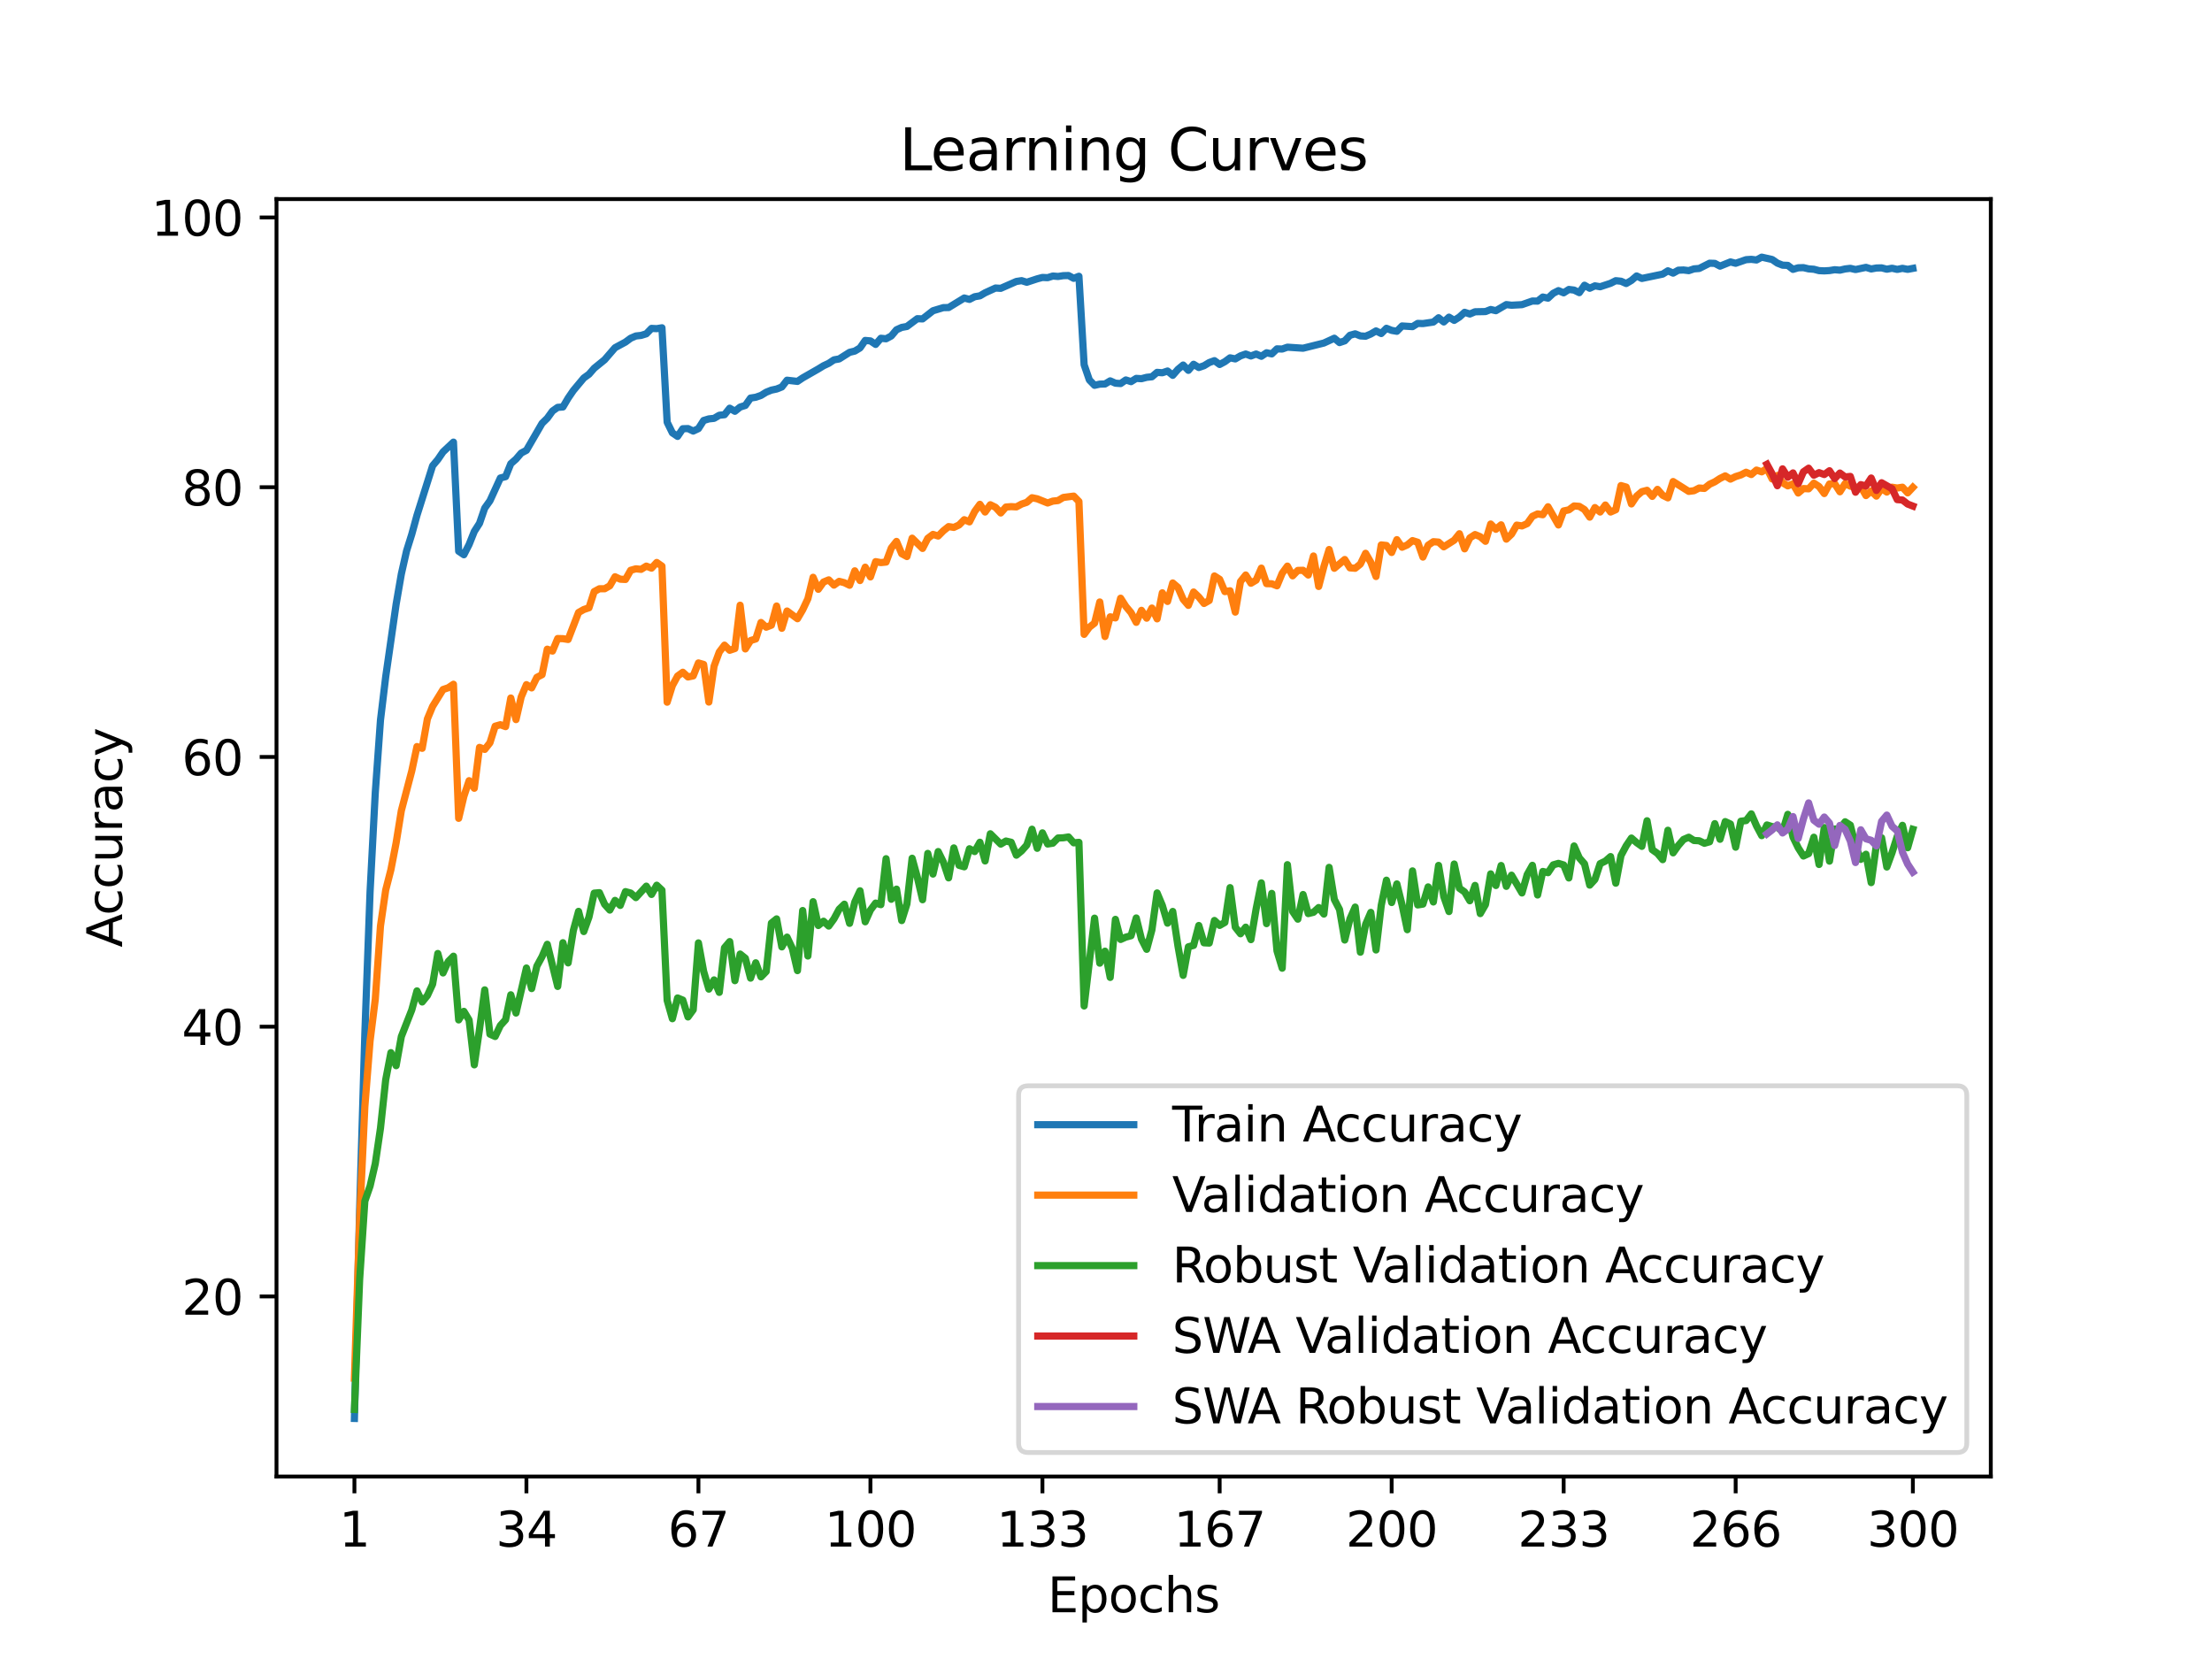 <?xml version="1.0" encoding="utf-8" standalone="no"?>
<!DOCTYPE svg PUBLIC "-//W3C//DTD SVG 1.1//EN"
  "http://www.w3.org/Graphics/SVG/1.1/DTD/svg11.dtd">
<svg xmlns:xlink="http://www.w3.org/1999/xlink" width="460.8pt" height="345.6pt" viewBox="0 0 460.8 345.6" xmlns="http://www.w3.org/2000/svg" version="1.1">
 <defs>
  <style type="text/css">*{stroke-linejoin: round; stroke-linecap: butt}</style>
 </defs>
 <g id="figure_1">
  <g id="patch_1">
   <path d="M 0 345.6 
L 460.8 345.6 
L 460.8 0 
L 0 0 
z
" style="fill: #ffffff"/>
  </g>
  <g id="axes_1">
   <g id="patch_2">
    <path d="M 57.6 307.584 
L 414.72 307.584 
L 414.72 41.472 
L 57.6 41.472 
z
" style="fill: #ffffff"/>
   </g>
   <g id="matplotlib.axis_1">
    <g id="xtick_1">
     <g id="line2d_1">
      <defs>
       <path id="m0cecf016a0" d="M 0 0 
L 0 3.5 
" style="stroke: #000000; stroke-width: 0.8"/>
      </defs>
      <g>
       <use xlink:href="#m0cecf016a0" x="73.833" y="307.584" style="stroke: #000000; stroke-width: 0.8"/>
      </g>
     </g>
     <g id="text_1">
      <!-- 1 -->
      <g transform="translate(70.651 322.182) scale(0.1 -0.1)">
       <defs>
        <path id="DejaVuSans-31" d="M 794 531 
L 1825 531 
L 1825 4091 
L 703 3866 
L 703 4441 
L 1819 4666 
L 2450 4666 
L 2450 531 
L 3481 531 
L 3481 0 
L 794 0 
L 794 531 
z
" transform="scale(0.016)"/>
       </defs>
       <use xlink:href="#DejaVuSans-31"/>
      </g>
     </g>
    </g>
    <g id="xtick_2">
     <g id="line2d_2">
      <g>
       <use xlink:href="#m0cecf016a0" x="109.664" y="307.584" style="stroke: #000000; stroke-width: 0.8"/>
      </g>
     </g>
     <g id="text_2">
      <!-- 34 -->
      <g transform="translate(103.302 322.182) scale(0.1 -0.1)">
       <defs>
        <path id="DejaVuSans-33" d="M 2597 2516 
Q 3050 2419 3304 2112 
Q 3559 1806 3559 1356 
Q 3559 666 3084 287 
Q 2609 -91 1734 -91 
Q 1441 -91 1130 -33 
Q 819 25 488 141 
L 488 750 
Q 750 597 1062 519 
Q 1375 441 1716 441 
Q 2309 441 2620 675 
Q 2931 909 2931 1356 
Q 2931 1769 2642 2001 
Q 2353 2234 1838 2234 
L 1294 2234 
L 1294 2753 
L 1863 2753 
Q 2328 2753 2575 2939 
Q 2822 3125 2822 3475 
Q 2822 3834 2567 4026 
Q 2313 4219 1838 4219 
Q 1578 4219 1281 4162 
Q 984 4106 628 3988 
L 628 4550 
Q 988 4650 1302 4700 
Q 1616 4750 1894 4750 
Q 2613 4750 3031 4423 
Q 3450 4097 3450 3541 
Q 3450 3153 3228 2886 
Q 3006 2619 2597 2516 
z
" transform="scale(0.016)"/>
        <path id="DejaVuSans-34" d="M 2419 4116 
L 825 1625 
L 2419 1625 
L 2419 4116 
z
M 2253 4666 
L 3047 4666 
L 3047 1625 
L 3713 1625 
L 3713 1100 
L 3047 1100 
L 3047 0 
L 2419 0 
L 2419 1100 
L 313 1100 
L 313 1709 
L 2253 4666 
z
" transform="scale(0.016)"/>
       </defs>
       <use xlink:href="#DejaVuSans-33"/>
       <use xlink:href="#DejaVuSans-34" x="63.623"/>
      </g>
     </g>
    </g>
    <g id="xtick_3">
     <g id="line2d_3">
      <g>
       <use xlink:href="#m0cecf016a0" x="145.496" y="307.584" style="stroke: #000000; stroke-width: 0.8"/>
      </g>
     </g>
     <g id="text_3">
      <!-- 67 -->
      <g transform="translate(139.133 322.182) scale(0.1 -0.1)">
       <defs>
        <path id="DejaVuSans-36" d="M 2113 2584 
Q 1688 2584 1439 2293 
Q 1191 2003 1191 1497 
Q 1191 994 1439 701 
Q 1688 409 2113 409 
Q 2538 409 2786 701 
Q 3034 994 3034 1497 
Q 3034 2003 2786 2293 
Q 2538 2584 2113 2584 
z
M 3366 4563 
L 3366 3988 
Q 3128 4100 2886 4159 
Q 2644 4219 2406 4219 
Q 1781 4219 1451 3797 
Q 1122 3375 1075 2522 
Q 1259 2794 1537 2939 
Q 1816 3084 2150 3084 
Q 2853 3084 3261 2657 
Q 3669 2231 3669 1497 
Q 3669 778 3244 343 
Q 2819 -91 2113 -91 
Q 1303 -91 875 529 
Q 447 1150 447 2328 
Q 447 3434 972 4092 
Q 1497 4750 2381 4750 
Q 2619 4750 2861 4703 
Q 3103 4656 3366 4563 
z
" transform="scale(0.016)"/>
        <path id="DejaVuSans-37" d="M 525 4666 
L 3525 4666 
L 3525 4397 
L 1831 0 
L 1172 0 
L 2766 4134 
L 525 4134 
L 525 4666 
z
" transform="scale(0.016)"/>
       </defs>
       <use xlink:href="#DejaVuSans-36"/>
       <use xlink:href="#DejaVuSans-37" x="63.623"/>
      </g>
     </g>
    </g>
    <g id="xtick_4">
     <g id="line2d_4">
      <g>
       <use xlink:href="#m0cecf016a0" x="181.327" y="307.584" style="stroke: #000000; stroke-width: 0.8"/>
      </g>
     </g>
     <g id="text_4">
      <!-- 100 -->
      <g transform="translate(171.783 322.182) scale(0.1 -0.1)">
       <defs>
        <path id="DejaVuSans-30" d="M 2034 4250 
Q 1547 4250 1301 3770 
Q 1056 3291 1056 2328 
Q 1056 1369 1301 889 
Q 1547 409 2034 409 
Q 2525 409 2770 889 
Q 3016 1369 3016 2328 
Q 3016 3291 2770 3770 
Q 2525 4250 2034 4250 
z
M 2034 4750 
Q 2819 4750 3233 4129 
Q 3647 3509 3647 2328 
Q 3647 1150 3233 529 
Q 2819 -91 2034 -91 
Q 1250 -91 836 529 
Q 422 1150 422 2328 
Q 422 3509 836 4129 
Q 1250 4750 2034 4750 
z
" transform="scale(0.016)"/>
       </defs>
       <use xlink:href="#DejaVuSans-31"/>
       <use xlink:href="#DejaVuSans-30" x="63.623"/>
       <use xlink:href="#DejaVuSans-30" x="127.246"/>
      </g>
     </g>
    </g>
    <g id="xtick_5">
     <g id="line2d_5">
      <g>
       <use xlink:href="#m0cecf016a0" x="217.158" y="307.584" style="stroke: #000000; stroke-width: 0.8"/>
      </g>
     </g>
     <g id="text_5">
      <!-- 133 -->
      <g transform="translate(207.615 322.182) scale(0.1 -0.1)">
       <use xlink:href="#DejaVuSans-31"/>
       <use xlink:href="#DejaVuSans-33" x="63.623"/>
       <use xlink:href="#DejaVuSans-33" x="127.246"/>
      </g>
     </g>
    </g>
    <g id="xtick_6">
     <g id="line2d_6">
      <g>
       <use xlink:href="#m0cecf016a0" x="254.076" y="307.584" style="stroke: #000000; stroke-width: 0.8"/>
      </g>
     </g>
     <g id="text_6">
      <!-- 167 -->
      <g transform="translate(244.532 322.182) scale(0.1 -0.1)">
       <use xlink:href="#DejaVuSans-31"/>
       <use xlink:href="#DejaVuSans-36" x="63.623"/>
       <use xlink:href="#DejaVuSans-37" x="127.246"/>
      </g>
     </g>
    </g>
    <g id="xtick_7">
     <g id="line2d_7">
      <g>
       <use xlink:href="#m0cecf016a0" x="289.907" y="307.584" style="stroke: #000000; stroke-width: 0.8"/>
      </g>
     </g>
     <g id="text_7">
      <!-- 200 -->
      <g transform="translate(280.363 322.182) scale(0.1 -0.1)">
       <defs>
        <path id="DejaVuSans-32" d="M 1228 531 
L 3431 531 
L 3431 0 
L 469 0 
L 469 531 
Q 828 903 1448 1529 
Q 2069 2156 2228 2338 
Q 2531 2678 2651 2914 
Q 2772 3150 2772 3378 
Q 2772 3750 2511 3984 
Q 2250 4219 1831 4219 
Q 1534 4219 1204 4116 
Q 875 4013 500 3803 
L 500 4441 
Q 881 4594 1212 4672 
Q 1544 4750 1819 4750 
Q 2544 4750 2975 4387 
Q 3406 4025 3406 3419 
Q 3406 3131 3298 2873 
Q 3191 2616 2906 2266 
Q 2828 2175 2409 1742 
Q 1991 1309 1228 531 
z
" transform="scale(0.016)"/>
       </defs>
       <use xlink:href="#DejaVuSans-32"/>
       <use xlink:href="#DejaVuSans-30" x="63.623"/>
       <use xlink:href="#DejaVuSans-30" x="127.246"/>
      </g>
     </g>
    </g>
    <g id="xtick_8">
     <g id="line2d_8">
      <g>
       <use xlink:href="#m0cecf016a0" x="325.739" y="307.584" style="stroke: #000000; stroke-width: 0.8"/>
      </g>
     </g>
     <g id="text_8">
      <!-- 233 -->
      <g transform="translate(316.195 322.182) scale(0.1 -0.1)">
       <use xlink:href="#DejaVuSans-32"/>
       <use xlink:href="#DejaVuSans-33" x="63.623"/>
       <use xlink:href="#DejaVuSans-33" x="127.246"/>
      </g>
     </g>
    </g>
    <g id="xtick_9">
     <g id="line2d_9">
      <g>
       <use xlink:href="#m0cecf016a0" x="361.57" y="307.584" style="stroke: #000000; stroke-width: 0.8"/>
      </g>
     </g>
     <g id="text_9">
      <!-- 266 -->
      <g transform="translate(352.026 322.182) scale(0.1 -0.1)">
       <use xlink:href="#DejaVuSans-32"/>
       <use xlink:href="#DejaVuSans-36" x="63.623"/>
       <use xlink:href="#DejaVuSans-36" x="127.246"/>
      </g>
     </g>
    </g>
    <g id="xtick_10">
     <g id="line2d_10">
      <g>
       <use xlink:href="#m0cecf016a0" x="398.487" y="307.584" style="stroke: #000000; stroke-width: 0.8"/>
      </g>
     </g>
     <g id="text_10">
      <!-- 300 -->
      <g transform="translate(388.944 322.182) scale(0.1 -0.1)">
       <use xlink:href="#DejaVuSans-33"/>
       <use xlink:href="#DejaVuSans-30" x="63.623"/>
       <use xlink:href="#DejaVuSans-30" x="127.246"/>
      </g>
     </g>
    </g>
    <g id="text_11">
     <!-- Epochs -->
     <g transform="translate(218.244 335.861) scale(0.1 -0.1)">
      <defs>
       <path id="DejaVuSans-45" d="M 628 4666 
L 3578 4666 
L 3578 4134 
L 1259 4134 
L 1259 2753 
L 3481 2753 
L 3481 2222 
L 1259 2222 
L 1259 531 
L 3634 531 
L 3634 0 
L 628 0 
L 628 4666 
z
" transform="scale(0.016)"/>
       <path id="DejaVuSans-70" d="M 1159 525 
L 1159 -1331 
L 581 -1331 
L 581 3500 
L 1159 3500 
L 1159 2969 
Q 1341 3281 1617 3432 
Q 1894 3584 2278 3584 
Q 2916 3584 3314 3078 
Q 3713 2572 3713 1747 
Q 3713 922 3314 415 
Q 2916 -91 2278 -91 
Q 1894 -91 1617 61 
Q 1341 213 1159 525 
z
M 3116 1747 
Q 3116 2381 2855 2742 
Q 2594 3103 2138 3103 
Q 1681 3103 1420 2742 
Q 1159 2381 1159 1747 
Q 1159 1113 1420 752 
Q 1681 391 2138 391 
Q 2594 391 2855 752 
Q 3116 1113 3116 1747 
z
" transform="scale(0.016)"/>
       <path id="DejaVuSans-6f" d="M 1959 3097 
Q 1497 3097 1228 2736 
Q 959 2375 959 1747 
Q 959 1119 1226 758 
Q 1494 397 1959 397 
Q 2419 397 2687 759 
Q 2956 1122 2956 1747 
Q 2956 2369 2687 2733 
Q 2419 3097 1959 3097 
z
M 1959 3584 
Q 2709 3584 3137 3096 
Q 3566 2609 3566 1747 
Q 3566 888 3137 398 
Q 2709 -91 1959 -91 
Q 1206 -91 779 398 
Q 353 888 353 1747 
Q 353 2609 779 3096 
Q 1206 3584 1959 3584 
z
" transform="scale(0.016)"/>
       <path id="DejaVuSans-63" d="M 3122 3366 
L 3122 2828 
Q 2878 2963 2633 3030 
Q 2388 3097 2138 3097 
Q 1578 3097 1268 2742 
Q 959 2388 959 1747 
Q 959 1106 1268 751 
Q 1578 397 2138 397 
Q 2388 397 2633 464 
Q 2878 531 3122 666 
L 3122 134 
Q 2881 22 2623 -34 
Q 2366 -91 2075 -91 
Q 1284 -91 818 406 
Q 353 903 353 1747 
Q 353 2603 823 3093 
Q 1294 3584 2113 3584 
Q 2378 3584 2631 3529 
Q 2884 3475 3122 3366 
z
" transform="scale(0.016)"/>
       <path id="DejaVuSans-68" d="M 3513 2113 
L 3513 0 
L 2938 0 
L 2938 2094 
Q 2938 2591 2744 2837 
Q 2550 3084 2163 3084 
Q 1697 3084 1428 2787 
Q 1159 2491 1159 1978 
L 1159 0 
L 581 0 
L 581 4863 
L 1159 4863 
L 1159 2956 
Q 1366 3272 1645 3428 
Q 1925 3584 2291 3584 
Q 2894 3584 3203 3211 
Q 3513 2838 3513 2113 
z
" transform="scale(0.016)"/>
       <path id="DejaVuSans-73" d="M 2834 3397 
L 2834 2853 
Q 2591 2978 2328 3040 
Q 2066 3103 1784 3103 
Q 1356 3103 1142 2972 
Q 928 2841 928 2578 
Q 928 2378 1081 2264 
Q 1234 2150 1697 2047 
L 1894 2003 
Q 2506 1872 2764 1633 
Q 3022 1394 3022 966 
Q 3022 478 2636 193 
Q 2250 -91 1575 -91 
Q 1294 -91 989 -36 
Q 684 19 347 128 
L 347 722 
Q 666 556 975 473 
Q 1284 391 1588 391 
Q 1994 391 2212 530 
Q 2431 669 2431 922 
Q 2431 1156 2273 1281 
Q 2116 1406 1581 1522 
L 1381 1569 
Q 847 1681 609 1914 
Q 372 2147 372 2553 
Q 372 3047 722 3315 
Q 1072 3584 1716 3584 
Q 2034 3584 2315 3537 
Q 2597 3491 2834 3397 
z
" transform="scale(0.016)"/>
      </defs>
      <use xlink:href="#DejaVuSans-45"/>
      <use xlink:href="#DejaVuSans-70" x="63.184"/>
      <use xlink:href="#DejaVuSans-6f" x="126.66"/>
      <use xlink:href="#DejaVuSans-63" x="187.842"/>
      <use xlink:href="#DejaVuSans-68" x="242.822"/>
      <use xlink:href="#DejaVuSans-73" x="306.201"/>
     </g>
    </g>
   </g>
   <g id="matplotlib.axis_2">
    <g id="ytick_1">
     <g id="line2d_11">
      <defs>
       <path id="m9fc31cb151" d="M 0 0 
L -3.5 0 
" style="stroke: #000000; stroke-width: 0.8"/>
      </defs>
      <g>
       <use xlink:href="#m9fc31cb151" x="57.6" y="270.074" style="stroke: #000000; stroke-width: 0.8"/>
      </g>
     </g>
     <g id="text_12">
      <!-- 20 -->
      <g transform="translate(37.875 273.874) scale(0.1 -0.1)">
       <use xlink:href="#DejaVuSans-32"/>
       <use xlink:href="#DejaVuSans-30" x="63.623"/>
      </g>
     </g>
    </g>
    <g id="ytick_2">
     <g id="line2d_12">
      <g>
       <use xlink:href="#m9fc31cb151" x="57.6" y="213.881" style="stroke: #000000; stroke-width: 0.8"/>
      </g>
     </g>
     <g id="text_13">
      <!-- 40 -->
      <g transform="translate(37.875 217.68) scale(0.1 -0.1)">
       <use xlink:href="#DejaVuSans-34"/>
       <use xlink:href="#DejaVuSans-30" x="63.623"/>
      </g>
     </g>
    </g>
    <g id="ytick_3">
     <g id="line2d_13">
      <g>
       <use xlink:href="#m9fc31cb151" x="57.6" y="157.688" style="stroke: #000000; stroke-width: 0.8"/>
      </g>
     </g>
     <g id="text_14">
      <!-- 60 -->
      <g transform="translate(37.875 161.487) scale(0.1 -0.1)">
       <use xlink:href="#DejaVuSans-36"/>
       <use xlink:href="#DejaVuSans-30" x="63.623"/>
      </g>
     </g>
    </g>
    <g id="ytick_4">
     <g id="line2d_14">
      <g>
       <use xlink:href="#m9fc31cb151" x="57.6" y="101.494" style="stroke: #000000; stroke-width: 0.8"/>
      </g>
     </g>
     <g id="text_15">
      <!-- 80 -->
      <g transform="translate(37.875 105.293) scale(0.1 -0.1)">
       <defs>
        <path id="DejaVuSans-38" d="M 2034 2216 
Q 1584 2216 1326 1975 
Q 1069 1734 1069 1313 
Q 1069 891 1326 650 
Q 1584 409 2034 409 
Q 2484 409 2743 651 
Q 3003 894 3003 1313 
Q 3003 1734 2745 1975 
Q 2488 2216 2034 2216 
z
M 1403 2484 
Q 997 2584 770 2862 
Q 544 3141 544 3541 
Q 544 4100 942 4425 
Q 1341 4750 2034 4750 
Q 2731 4750 3128 4425 
Q 3525 4100 3525 3541 
Q 3525 3141 3298 2862 
Q 3072 2584 2669 2484 
Q 3125 2378 3379 2068 
Q 3634 1759 3634 1313 
Q 3634 634 3220 271 
Q 2806 -91 2034 -91 
Q 1263 -91 848 271 
Q 434 634 434 1313 
Q 434 1759 690 2068 
Q 947 2378 1403 2484 
z
M 1172 3481 
Q 1172 3119 1398 2916 
Q 1625 2713 2034 2713 
Q 2441 2713 2670 2916 
Q 2900 3119 2900 3481 
Q 2900 3844 2670 4047 
Q 2441 4250 2034 4250 
Q 1625 4250 1398 4047 
Q 1172 3844 1172 3481 
z
" transform="scale(0.016)"/>
       </defs>
       <use xlink:href="#DejaVuSans-38"/>
       <use xlink:href="#DejaVuSans-30" x="63.623"/>
      </g>
     </g>
    </g>
    <g id="ytick_5">
     <g id="line2d_15">
      <g>
       <use xlink:href="#m9fc31cb151" x="57.6" y="45.301" style="stroke: #000000; stroke-width: 0.8"/>
      </g>
     </g>
     <g id="text_16">
      <!-- 100 -->
      <g transform="translate(31.512 49.1) scale(0.1 -0.1)">
       <use xlink:href="#DejaVuSans-31"/>
       <use xlink:href="#DejaVuSans-30" x="63.623"/>
       <use xlink:href="#DejaVuSans-30" x="127.246"/>
      </g>
     </g>
    </g>
    <g id="text_17">
     <!-- Accuracy -->
     <g transform="translate(25.433 197.356) rotate(-90) scale(0.1 -0.1)">
      <defs>
       <path id="DejaVuSans-41" d="M 2188 4044 
L 1331 1722 
L 3047 1722 
L 2188 4044 
z
M 1831 4666 
L 2547 4666 
L 4325 0 
L 3669 0 
L 3244 1197 
L 1141 1197 
L 716 0 
L 50 0 
L 1831 4666 
z
" transform="scale(0.016)"/>
       <path id="DejaVuSans-75" d="M 544 1381 
L 544 3500 
L 1119 3500 
L 1119 1403 
Q 1119 906 1312 657 
Q 1506 409 1894 409 
Q 2359 409 2629 706 
Q 2900 1003 2900 1516 
L 2900 3500 
L 3475 3500 
L 3475 0 
L 2900 0 
L 2900 538 
Q 2691 219 2414 64 
Q 2138 -91 1772 -91 
Q 1169 -91 856 284 
Q 544 659 544 1381 
z
M 1991 3584 
L 1991 3584 
z
" transform="scale(0.016)"/>
       <path id="DejaVuSans-72" d="M 2631 2963 
Q 2534 3019 2420 3045 
Q 2306 3072 2169 3072 
Q 1681 3072 1420 2755 
Q 1159 2438 1159 1844 
L 1159 0 
L 581 0 
L 581 3500 
L 1159 3500 
L 1159 2956 
Q 1341 3275 1631 3429 
Q 1922 3584 2338 3584 
Q 2397 3584 2469 3576 
Q 2541 3569 2628 3553 
L 2631 2963 
z
" transform="scale(0.016)"/>
       <path id="DejaVuSans-61" d="M 2194 1759 
Q 1497 1759 1228 1600 
Q 959 1441 959 1056 
Q 959 750 1161 570 
Q 1363 391 1709 391 
Q 2188 391 2477 730 
Q 2766 1069 2766 1631 
L 2766 1759 
L 2194 1759 
z
M 3341 1997 
L 3341 0 
L 2766 0 
L 2766 531 
Q 2569 213 2275 61 
Q 1981 -91 1556 -91 
Q 1019 -91 701 211 
Q 384 513 384 1019 
Q 384 1609 779 1909 
Q 1175 2209 1959 2209 
L 2766 2209 
L 2766 2266 
Q 2766 2663 2505 2880 
Q 2244 3097 1772 3097 
Q 1472 3097 1187 3025 
Q 903 2953 641 2809 
L 641 3341 
Q 956 3463 1253 3523 
Q 1550 3584 1831 3584 
Q 2591 3584 2966 3190 
Q 3341 2797 3341 1997 
z
" transform="scale(0.016)"/>
       <path id="DejaVuSans-79" d="M 2059 -325 
Q 1816 -950 1584 -1140 
Q 1353 -1331 966 -1331 
L 506 -1331 
L 506 -850 
L 844 -850 
Q 1081 -850 1212 -737 
Q 1344 -625 1503 -206 
L 1606 56 
L 191 3500 
L 800 3500 
L 1894 763 
L 2988 3500 
L 3597 3500 
L 2059 -325 
z
" transform="scale(0.016)"/>
      </defs>
      <use xlink:href="#DejaVuSans-41"/>
      <use xlink:href="#DejaVuSans-63" x="66.658"/>
      <use xlink:href="#DejaVuSans-63" x="121.639"/>
      <use xlink:href="#DejaVuSans-75" x="176.619"/>
      <use xlink:href="#DejaVuSans-72" x="239.998"/>
      <use xlink:href="#DejaVuSans-61" x="281.111"/>
      <use xlink:href="#DejaVuSans-63" x="342.391"/>
      <use xlink:href="#DejaVuSans-79" x="397.371"/>
     </g>
    </g>
   </g>
   <g id="line2d_16">
    <path d="M 73.833 295.488 
L 74.919 251.903 
L 76.004 215.356 
L 77.09 185.819 
L 78.176 165.133 
L 79.262 150.003 
L 80.348 140.998 
L 82.519 125.875 
L 83.605 119.581 
L 84.691 114.777 
L 85.777 111.307 
L 86.862 107.352 
L 90.12 97.027 
L 91.206 95.734 
L 92.291 94.147 
L 94.463 92.103 
L 95.549 114.833 
L 96.635 115.563 
L 97.72 113.435 
L 98.806 110.71 
L 99.892 109.017 
L 100.978 105.849 
L 102.064 104.325 
L 104.235 99.576 
L 105.321 99.295 
L 106.407 96.598 
L 107.493 95.643 
L 108.578 94.379 
L 109.664 93.81 
L 112.922 88.19 
L 114.007 87.13 
L 115.093 85.626 
L 116.179 84.861 
L 117.265 84.783 
L 118.351 82.943 
L 119.436 81.356 
L 121.608 78.75 
L 122.694 77.963 
L 123.78 76.713 
L 125.951 74.95 
L 128.123 72.435 
L 130.294 71.262 
L 131.38 70.461 
L 132.466 69.991 
L 133.552 69.871 
L 134.638 69.534 
L 135.723 68.41 
L 136.809 68.466 
L 137.895 68.284 
L 138.981 87.958 
L 140.067 90.171 
L 141.152 90.909 
L 142.238 89.314 
L 143.324 89.279 
L 144.41 89.799 
L 145.496 89.286 
L 146.581 87.593 
L 147.667 87.263 
L 148.753 87.151 
L 149.839 86.504 
L 150.925 86.392 
L 152.01 85.036 
L 153.096 85.676 
L 154.182 84.798 
L 155.268 84.46 
L 156.354 82.922 
L 157.439 82.753 
L 158.525 82.374 
L 159.611 81.707 
L 160.697 81.271 
L 161.783 81.04 
L 162.868 80.611 
L 163.954 79.206 
L 166.126 79.452 
L 167.212 78.722 
L 170.469 76.86 
L 171.555 76.193 
L 172.641 75.687 
L 173.726 74.964 
L 174.812 74.774 
L 176.984 73.397 
L 178.07 73.137 
L 179.155 72.484 
L 180.241 70.918 
L 181.327 71.016 
L 182.413 71.747 
L 183.499 70.468 
L 184.584 70.574 
L 185.67 69.991 
L 186.756 68.698 
L 187.842 68.206 
L 188.928 68.01 
L 191.099 66.387 
L 192.185 66.436 
L 194.357 64.736 
L 196.528 64.083 
L 197.614 64.069 
L 200.871 62.081 
L 201.957 62.369 
L 203.043 61.814 
L 204.129 61.632 
L 205.215 60.993 
L 207.386 60.002 
L 208.472 60.065 
L 211.729 58.632 
L 212.815 58.464 
L 213.901 58.801 
L 216.073 58.085 
L 217.158 57.797 
L 218.244 57.846 
L 219.33 57.502 
L 220.416 57.593 
L 221.502 57.424 
L 222.587 57.396 
L 223.673 57.979 
L 224.759 57.551 
L 225.845 75.989 
L 226.931 79.15 
L 228.016 80.267 
L 229.102 80.021 
L 230.188 79.993 
L 231.274 79.34 
L 232.36 79.824 
L 233.445 79.902 
L 234.531 79.15 
L 235.617 79.501 
L 236.703 78.827 
L 237.789 78.89 
L 238.875 78.602 
L 239.96 78.49 
L 241.046 77.57 
L 242.132 77.654 
L 243.218 77.289 
L 244.304 78.188 
L 245.389 76.944 
L 246.475 76.045 
L 247.561 77.148 
L 248.647 75.884 
L 249.733 76.558 
L 250.818 76.186 
L 251.904 75.526 
L 252.99 75.132 
L 254.076 75.926 
L 255.162 75.343 
L 256.247 74.542 
L 257.333 74.767 
L 258.419 74.135 
L 259.505 73.748 
L 260.591 74.156 
L 261.676 73.748 
L 262.762 74.219 
L 263.848 73.489 
L 264.934 73.72 
L 266.02 72.674 
L 267.105 72.709 
L 268.191 72.323 
L 271.449 72.54 
L 275.792 71.459 
L 277.963 70.461 
L 279.049 71.367 
L 280.135 71.002 
L 281.221 69.843 
L 282.307 69.541 
L 283.392 69.976 
L 284.478 70.04 
L 285.564 69.576 
L 286.65 68.937 
L 287.736 69.478 
L 288.821 68.389 
L 289.907 68.825 
L 290.993 69.014 
L 292.079 67.904 
L 294.25 68.045 
L 295.336 67.371 
L 296.422 67.406 
L 298.594 67.09 
L 299.679 66.197 
L 300.765 67.068 
L 301.851 66.071 
L 302.937 66.738 
L 304.023 66.043 
L 305.108 65.06 
L 306.194 65.411 
L 307.28 64.947 
L 309.452 64.905 
L 310.537 64.477 
L 311.623 64.722 
L 313.795 63.451 
L 314.881 63.584 
L 317.052 63.465 
L 319.224 62.706 
L 320.31 62.728 
L 321.395 61.878 
L 322.481 62.109 
L 323.567 61.098 
L 324.653 60.543 
L 325.739 61 
L 326.824 60.297 
L 327.91 60.431 
L 328.996 60.964 
L 330.082 59.419 
L 331.168 60.051 
L 332.253 59.546 
L 333.339 59.735 
L 335.511 59.019 
L 336.597 58.471 
L 337.682 58.583 
L 338.768 59.061 
L 339.854 58.422 
L 340.94 57.487 
L 342.026 58.007 
L 346.369 57.101 
L 347.455 56.413 
L 348.54 56.897 
L 349.626 56.286 
L 350.712 56.244 
L 351.798 56.378 
L 352.884 56.012 
L 353.969 55.928 
L 356.141 54.832 
L 357.227 54.867 
L 358.313 55.443 
L 360.484 54.565 
L 361.57 54.846 
L 363.742 54.095 
L 364.827 54.025 
L 365.913 54.158 
L 366.999 53.568 
L 369.171 54.06 
L 370.256 54.811 
L 371.342 55.24 
L 372.428 55.282 
L 373.514 56.111 
L 374.6 55.788 
L 375.685 55.753 
L 376.771 56.012 
L 377.857 56.09 
L 378.943 56.378 
L 380.029 56.427 
L 381.114 56.364 
L 382.2 56.188 
L 383.286 56.279 
L 384.372 56.026 
L 385.458 55.9 
L 386.543 56.153 
L 388.715 55.696 
L 389.801 56.026 
L 390.887 55.83 
L 391.972 55.802 
L 393.058 56.083 
L 394.144 55.879 
L 395.23 56.125 
L 396.316 55.9 
L 397.401 56.111 
L 398.487 55.907 
L 398.487 55.907 
" clip-path="url(#paeacb15912)" style="fill: none; stroke: #1f77b4; stroke-width: 1.5; stroke-linecap: square"/>
   </g>
   <g id="line2d_17">
    <path d="M 73.833 287.101 
L 74.919 254.003 
L 76.004 230.57 
L 77.09 216.859 
L 78.176 208.177 
L 79.262 192.893 
L 80.348 185.419 
L 81.433 181.176 
L 82.519 175.585 
L 83.605 168.87 
L 85.777 160.61 
L 86.862 155.524 
L 87.948 155.889 
L 89.034 149.764 
L 90.12 147.151 
L 92.291 143.639 
L 93.377 143.274 
L 94.463 142.543 
L 95.549 170.472 
L 96.635 165.892 
L 97.72 162.633 
L 98.806 164.206 
L 99.892 155.693 
L 100.978 156.114 
L 102.064 154.737 
L 103.149 151.281 
L 104.235 150.972 
L 105.321 151.366 
L 106.407 145.409 
L 107.493 149.905 
L 108.578 145.184 
L 109.664 142.628 
L 110.75 143.302 
L 111.836 141.11 
L 112.922 140.548 
L 114.007 135.238 
L 115.093 135.632 
L 116.179 133.019 
L 117.265 133.047 
L 118.351 133.215 
L 120.522 127.596 
L 121.608 126.978 
L 122.694 126.613 
L 123.78 123.241 
L 124.865 122.651 
L 125.951 122.651 
L 127.037 122.033 
L 128.123 120.15 
L 129.209 120.656 
L 130.294 120.712 
L 131.38 118.802 
L 132.466 118.493 
L 133.552 118.605 
L 134.638 117.931 
L 135.723 118.352 
L 136.809 117.172 
L 137.895 117.931 
L 138.981 146.28 
L 140.067 142.824 
L 141.152 140.829 
L 142.238 140.043 
L 143.324 141.026 
L 144.41 140.801 
L 145.496 138.104 
L 146.581 138.413 
L 147.667 146.252 
L 148.753 138.778 
L 149.839 135.828 
L 150.925 134.395 
L 152.01 135.463 
L 153.096 135.098 
L 154.182 126.079 
L 155.268 135.182 
L 156.354 133.44 
L 157.439 133.103 
L 158.525 129.675 
L 159.611 130.658 
L 160.697 130.237 
L 161.783 126.247 
L 162.868 130.883 
L 163.954 127.287 
L 166.126 128.888 
L 167.212 127.034 
L 168.297 124.73 
L 169.383 120.263 
L 170.469 122.763 
L 171.555 121.246 
L 172.641 120.796 
L 173.726 121.892 
L 174.812 121.106 
L 175.898 121.387 
L 176.984 121.92 
L 178.07 118.914 
L 179.155 120.937 
L 180.241 118.155 
L 181.327 120.178 
L 182.413 117.003 
L 183.499 117.2 
L 184.584 117.088 
L 185.67 114.166 
L 186.756 112.789 
L 187.842 115.346 
L 188.928 115.936 
L 190.013 112.115 
L 192.185 114.25 
L 193.271 112.143 
L 194.357 111.328 
L 195.442 111.665 
L 196.528 110.569 
L 197.614 109.698 
L 198.7 109.867 
L 199.786 109.361 
L 200.871 108.265 
L 201.957 108.715 
L 203.043 106.551 
L 204.129 105.062 
L 205.215 106.664 
L 206.3 105.147 
L 207.386 105.68 
L 208.472 106.861 
L 209.558 105.624 
L 210.644 105.54 
L 211.729 105.596 
L 212.815 105.006 
L 213.901 104.641 
L 214.987 103.686 
L 216.073 103.91 
L 218.244 104.781 
L 219.33 104.388 
L 220.416 104.276 
L 221.502 103.629 
L 223.673 103.348 
L 224.759 104.472 
L 225.845 132.148 
L 226.931 130.658 
L 228.016 129.816 
L 229.102 125.404 
L 230.188 132.597 
L 231.274 128.495 
L 232.36 128.72 
L 233.445 124.618 
L 234.531 126.332 
L 235.617 127.624 
L 236.703 129.647 
L 237.789 127.146 
L 238.875 128.776 
L 239.96 126.669 
L 241.046 128.916 
L 242.132 123.494 
L 243.218 125.292 
L 244.304 121.443 
L 245.389 122.37 
L 246.475 124.842 
L 247.561 126.107 
L 248.647 123.325 
L 249.733 124.365 
L 250.818 125.713 
L 251.904 125.095 
L 252.99 119.982 
L 254.076 120.684 
L 255.162 123.241 
L 256.247 123.072 
L 257.333 127.512 
L 258.419 121.134 
L 259.505 119.785 
L 260.591 121.499 
L 261.676 120.853 
L 262.762 118.352 
L 263.848 121.583 
L 264.934 121.611 
L 266.02 122.033 
L 267.105 119.42 
L 268.191 117.931 
L 269.277 119.954 
L 270.363 118.83 
L 271.449 118.802 
L 272.534 119.785 
L 273.62 115.823 
L 274.706 122.173 
L 275.792 118.015 
L 276.878 114.475 
L 277.963 118.38 
L 280.135 116.554 
L 281.221 118.296 
L 282.307 118.38 
L 283.392 117.509 
L 284.478 115.261 
L 285.564 117.144 
L 286.65 120.094 
L 287.736 113.519 
L 288.821 113.632 
L 289.907 115.093 
L 290.993 112.424 
L 292.079 113.997 
L 293.165 113.519 
L 294.25 112.62 
L 295.336 112.957 
L 296.422 116.048 
L 297.508 113.576 
L 298.594 112.845 
L 299.679 112.929 
L 300.765 113.913 
L 302.937 112.536 
L 304.023 111.187 
L 305.108 114.334 
L 306.194 112.058 
L 307.28 111.356 
L 308.366 111.806 
L 309.452 112.761 
L 310.537 109.164 
L 311.623 110.26 
L 312.709 109.333 
L 313.795 112.311 
L 314.881 111.272 
L 315.966 109.389 
L 317.052 109.558 
L 318.138 109.08 
L 319.224 107.563 
L 320.31 107.057 
L 321.395 107.226 
L 322.481 105.568 
L 324.653 109.361 
L 325.739 106.439 
L 326.824 106.214 
L 327.91 105.399 
L 328.996 105.484 
L 330.082 106.158 
L 331.168 107.731 
L 332.253 105.737 
L 333.339 106.664 
L 334.425 105.203 
L 335.511 106.664 
L 336.597 106.186 
L 337.682 101.157 
L 338.768 101.466 
L 339.854 104.978 
L 340.94 103.348 
L 342.026 102.421 
L 343.111 102.14 
L 344.197 103.405 
L 345.283 101.944 
L 346.369 103.18 
L 347.455 103.714 
L 348.54 100.314 
L 351.798 102.365 
L 352.884 102.225 
L 353.969 101.663 
L 355.055 101.747 
L 356.141 100.876 
L 357.227 100.37 
L 358.313 99.668 
L 359.398 99.134 
L 360.484 99.808 
L 361.57 99.274 
L 362.656 98.937 
L 363.742 98.375 
L 364.827 98.853 
L 365.913 97.926 
L 366.999 98.291 
L 368.085 97.589 
L 369.171 99.78 
L 370.256 99.05 
L 371.342 100.567 
L 372.428 101.213 
L 373.514 100.792 
L 374.6 102.702 
L 375.685 101.775 
L 376.771 101.831 
L 377.857 100.651 
L 378.943 101.354 
L 380.029 102.815 
L 381.114 100.82 
L 382.2 100.764 
L 383.286 102.449 
L 384.372 100.735 
L 385.458 101.269 
L 386.543 101.522 
L 387.629 101.354 
L 388.715 103.236 
L 389.801 102.281 
L 390.887 103.348 
L 391.972 101.747 
L 393.058 102.506 
L 394.144 101.494 
L 395.23 101.663 
L 396.316 101.494 
L 397.401 102.674 
L 398.487 101.522 
L 398.487 101.522 
" clip-path="url(#paeacb15912)" style="fill: none; stroke: #ff7f0e; stroke-width: 1.5; stroke-linecap: square"/>
   </g>
   <g id="line2d_18">
    <path d="M 73.833 293.618 
L 74.919 266.567 
L 76.004 250.213 
L 77.09 247.093 
L 78.176 242.404 
L 79.262 235.021 
L 80.348 224.945 
L 81.433 219.287 
L 82.519 222 
L 83.605 215.935 
L 85.777 210.393 
L 86.862 206.421 
L 87.948 208.727 
L 89.034 207.39 
L 90.12 205.026 
L 91.206 198.631 
L 92.291 202.681 
L 93.377 200.298 
L 94.463 199.193 
L 95.549 212.466 
L 96.635 210.684 
L 97.72 212.486 
L 98.806 221.826 
L 99.892 214.404 
L 100.978 206.208 
L 102.064 215.431 
L 103.149 215.916 
L 104.235 213.629 
L 105.321 212.428 
L 106.407 207.235 
L 107.493 211.033 
L 109.664 201.654 
L 110.75 205.936 
L 111.836 201.267 
L 112.922 199.271 
L 114.007 196.713 
L 116.179 205.491 
L 117.265 196.384 
L 118.351 200.588 
L 119.436 193.845 
L 120.522 189.853 
L 121.608 194.058 
L 122.694 191.035 
L 123.78 186.056 
L 124.865 185.959 
L 125.951 188.381 
L 127.037 189.582 
L 128.123 187.567 
L 129.209 188.613 
L 130.294 185.746 
L 131.38 186.036 
L 132.466 186.986 
L 134.638 184.602 
L 135.723 186.327 
L 136.809 184.408 
L 137.895 185.435 
L 138.981 208.397 
L 140.067 212.215 
L 141.152 207.893 
L 142.238 208.339 
L 143.324 211.846 
L 144.41 210.354 
L 145.496 196.422 
L 146.581 202.352 
L 147.667 206.053 
L 148.753 204.134 
L 149.839 206.731 
L 150.925 197.43 
L 152.01 196.151 
L 153.096 204.289 
L 154.182 198.748 
L 155.268 199.619 
L 156.354 203.766 
L 157.439 200.569 
L 158.525 203.495 
L 159.611 202.39 
L 160.697 192.295 
L 161.783 191.423 
L 162.868 197.255 
L 163.954 195.221 
L 165.04 197.527 
L 166.126 202.197 
L 167.212 189.679 
L 168.297 199.154 
L 169.383 187.838 
L 170.469 192.799 
L 171.555 191.907 
L 172.641 192.915 
L 173.726 191.423 
L 174.812 189.408 
L 175.898 188.361 
L 176.984 192.353 
L 178.07 187.916 
L 179.155 185.571 
L 180.241 192.024 
L 181.327 189.582 
L 182.413 188.129 
L 183.499 188.458 
L 184.584 178.886 
L 185.67 187.334 
L 186.756 185.222 
L 187.842 191.772 
L 188.928 188.303 
L 190.013 178.789 
L 191.099 182.761 
L 192.185 187.431 
L 193.271 177.782 
L 194.357 182.083 
L 195.442 177.394 
L 196.528 179.603 
L 197.614 182.878 
L 198.7 176.638 
L 199.786 180.262 
L 200.871 180.572 
L 201.957 176.813 
L 203.043 177.394 
L 204.129 175.456 
L 205.215 179.351 
L 206.3 173.693 
L 208.472 175.844 
L 209.558 175.204 
L 210.644 175.456 
L 211.729 178.15 
L 212.815 177.258 
L 213.901 176.038 
L 214.987 172.743 
L 216.073 176.716 
L 217.158 173.499 
L 218.244 175.824 
L 219.33 175.65 
L 220.416 174.565 
L 221.502 174.526 
L 222.587 174.352 
L 223.673 175.573 
L 224.759 175.476 
L 225.845 209.56 
L 228.016 191.268 
L 229.102 200.646 
L 230.188 198.147 
L 231.274 203.611 
L 232.36 191.52 
L 233.445 195.705 
L 234.531 195.221 
L 235.617 194.93 
L 236.703 191.229 
L 237.789 195.628 
L 238.875 197.759 
L 239.96 193.729 
L 241.046 186.017 
L 242.132 188.613 
L 243.218 192.314 
L 244.304 189.873 
L 245.389 197.062 
L 246.475 203.185 
L 247.561 197.236 
L 248.647 196.945 
L 249.733 192.799 
L 250.818 196.403 
L 251.904 196.461 
L 252.99 191.752 
L 254.076 192.779 
L 255.162 192.159 
L 256.247 184.912 
L 257.333 193.148 
L 258.419 194.523 
L 259.505 193.148 
L 260.591 195.744 
L 261.676 189.33 
L 262.762 183.924 
L 263.848 192.411 
L 264.934 186.114 
L 266.02 198.089 
L 267.105 201.693 
L 268.191 180.126 
L 269.277 189.873 
L 270.363 191.481 
L 271.449 186.346 
L 272.534 190.318 
L 273.62 190.047 
L 274.706 189.059 
L 275.792 190.415 
L 276.878 180.688 
L 277.963 187.373 
L 279.049 189.466 
L 280.135 195.822 
L 281.221 191.423 
L 282.307 188.962 
L 283.392 198.36 
L 284.478 192.586 
L 285.564 190.067 
L 286.65 197.895 
L 287.736 188.613 
L 288.821 183.362 
L 289.907 188.013 
L 290.993 184.137 
L 292.079 188.516 
L 293.165 193.671 
L 294.25 181.424 
L 295.336 188.516 
L 296.422 188.342 
L 297.508 184.757 
L 298.594 187.896 
L 299.679 180.281 
L 300.765 186.772 
L 301.851 189.892 
L 302.937 179.991 
L 304.023 185.048 
L 305.108 185.804 
L 306.194 187.644 
L 307.28 184.447 
L 308.366 190.318 
L 309.452 188.439 
L 310.537 182.044 
L 311.623 184.467 
L 312.709 180.301 
L 313.795 184.641 
L 314.881 182.316 
L 317.052 186.017 
L 318.138 182.2 
L 319.224 180.262 
L 320.31 186.443 
L 321.395 181.541 
L 322.481 181.793 
L 323.567 180.165 
L 324.653 179.855 
L 325.739 180.184 
L 326.824 182.897 
L 327.91 176.231 
L 328.996 178.712 
L 330.082 179.952 
L 331.168 184.389 
L 332.253 183.207 
L 333.339 179.913 
L 334.425 179.39 
L 335.511 178.44 
L 336.597 183.982 
L 337.682 178.227 
L 338.768 176.193 
L 339.854 174.584 
L 340.94 175.534 
L 342.026 176.309 
L 343.111 170.98 
L 344.197 177.006 
L 345.283 177.782 
L 346.369 179.08 
L 347.455 172.957 
L 348.54 177.665 
L 349.626 176.134 
L 350.712 174.875 
L 351.798 174.41 
L 352.884 175.088 
L 353.969 175.146 
L 355.055 175.669 
L 356.141 175.359 
L 357.227 171.581 
L 358.313 174.836 
L 359.398 171.155 
L 360.484 171.658 
L 361.57 176.483 
L 362.656 171.077 
L 363.742 170.941 
L 364.827 169.546 
L 365.913 172.046 
L 366.999 174.081 
L 368.085 171.852 
L 369.171 172.201 
L 370.256 172.317 
L 371.342 173.228 
L 372.428 169.643 
L 373.514 174.371 
L 374.6 176.619 
L 375.685 178.324 
L 376.771 177.82 
L 377.857 174.41 
L 378.943 180.087 
L 380.029 172.395 
L 381.114 179.39 
L 382.2 172.705 
L 383.286 172.627 
L 384.372 171.193 
L 385.458 171.891 
L 386.543 176.231 
L 387.629 179.022 
L 388.715 177.956 
L 389.801 183.866 
L 390.887 175.979 
L 391.972 174.526 
L 393.058 180.611 
L 394.144 177.646 
L 395.23 174.216 
L 396.316 171.93 
L 397.401 176.6 
L 398.487 172.763 
L 398.487 172.763 
" clip-path="url(#paeacb15912)" style="fill: none; stroke: #2ca02c; stroke-width: 1.5; stroke-linecap: square"/>
   </g>
   <g id="line2d_19">
    <path d="M 368.085 96.718 
L 369.171 98.712 
L 370.256 101.185 
L 371.342 97.673 
L 372.428 99.415 
L 373.514 98.516 
L 374.6 100.764 
L 375.685 98.291 
L 376.771 97.532 
L 377.857 98.993 
L 378.943 98.46 
L 380.029 98.853 
L 381.114 98.066 
L 382.2 99.696 
L 383.286 98.544 
L 384.372 99.359 
L 385.458 99.246 
L 386.543 102.534 
L 387.629 100.96 
L 388.715 101.241 
L 389.801 99.583 
L 390.887 102.168 
L 391.972 100.567 
L 394.144 101.803 
L 395.23 104.079 
L 396.316 104.163 
L 397.401 105.006 
L 398.487 105.428 
L 398.487 105.428 
" clip-path="url(#paeacb15912)" style="fill: none; stroke: #d62728; stroke-width: 1.5; stroke-linecap: square"/>
   </g>
   <g id="line2d_20">
    <path d="M 368.085 173.712 
L 369.171 172.879 
L 370.256 171.833 
L 371.342 173.519 
L 372.428 172.705 
L 373.514 170.108 
L 374.6 174.662 
L 375.685 170.593 
L 376.771 167.26 
L 377.857 170.864 
L 378.943 171.697 
L 380.029 170.205 
L 381.114 171.465 
L 382.2 176.134 
L 383.286 171.949 
L 384.372 172.782 
L 385.458 175.185 
L 386.543 179.68 
L 387.629 172.86 
L 388.715 174.739 
L 389.801 175.049 
L 390.887 176.212 
L 391.972 171.096 
L 393.058 169.798 
L 394.144 172.123 
L 395.23 173.092 
L 396.316 177.53 
L 397.401 180.01 
L 398.487 181.676 
L 398.487 181.676 
" clip-path="url(#paeacb15912)" style="fill: none; stroke: #9467bd; stroke-width: 1.5; stroke-linecap: square"/>
   </g>
   <g id="patch_3">
    <path d="M 57.6 307.584 
L 57.6 41.472 
" style="fill: none; stroke: #000000; stroke-width: 0.8; stroke-linejoin: miter; stroke-linecap: square"/>
   </g>
   <g id="patch_4">
    <path d="M 414.72 307.584 
L 414.72 41.472 
" style="fill: none; stroke: #000000; stroke-width: 0.8; stroke-linejoin: miter; stroke-linecap: square"/>
   </g>
   <g id="patch_5">
    <path d="M 57.6 307.584 
L 414.72 307.584 
" style="fill: none; stroke: #000000; stroke-width: 0.8; stroke-linejoin: miter; stroke-linecap: square"/>
   </g>
   <g id="patch_6">
    <path d="M 57.6 41.472 
L 414.72 41.472 
" style="fill: none; stroke: #000000; stroke-width: 0.8; stroke-linejoin: miter; stroke-linecap: square"/>
   </g>
   <g id="text_18">
    <!-- Learning Curves -->
    <g transform="translate(187.376 35.472) scale(0.12 -0.12)">
     <defs>
      <path id="DejaVuSans-4c" d="M 628 4666 
L 1259 4666 
L 1259 531 
L 3531 531 
L 3531 0 
L 628 0 
L 628 4666 
z
" transform="scale(0.016)"/>
      <path id="DejaVuSans-65" d="M 3597 1894 
L 3597 1613 
L 953 1613 
Q 991 1019 1311 708 
Q 1631 397 2203 397 
Q 2534 397 2845 478 
Q 3156 559 3463 722 
L 3463 178 
Q 3153 47 2828 -22 
Q 2503 -91 2169 -91 
Q 1331 -91 842 396 
Q 353 884 353 1716 
Q 353 2575 817 3079 
Q 1281 3584 2069 3584 
Q 2775 3584 3186 3129 
Q 3597 2675 3597 1894 
z
M 3022 2063 
Q 3016 2534 2758 2815 
Q 2500 3097 2075 3097 
Q 1594 3097 1305 2825 
Q 1016 2553 972 2059 
L 3022 2063 
z
" transform="scale(0.016)"/>
      <path id="DejaVuSans-6e" d="M 3513 2113 
L 3513 0 
L 2938 0 
L 2938 2094 
Q 2938 2591 2744 2837 
Q 2550 3084 2163 3084 
Q 1697 3084 1428 2787 
Q 1159 2491 1159 1978 
L 1159 0 
L 581 0 
L 581 3500 
L 1159 3500 
L 1159 2956 
Q 1366 3272 1645 3428 
Q 1925 3584 2291 3584 
Q 2894 3584 3203 3211 
Q 3513 2838 3513 2113 
z
" transform="scale(0.016)"/>
      <path id="DejaVuSans-69" d="M 603 3500 
L 1178 3500 
L 1178 0 
L 603 0 
L 603 3500 
z
M 603 4863 
L 1178 4863 
L 1178 4134 
L 603 4134 
L 603 4863 
z
" transform="scale(0.016)"/>
      <path id="DejaVuSans-67" d="M 2906 1791 
Q 2906 2416 2648 2759 
Q 2391 3103 1925 3103 
Q 1463 3103 1205 2759 
Q 947 2416 947 1791 
Q 947 1169 1205 825 
Q 1463 481 1925 481 
Q 2391 481 2648 825 
Q 2906 1169 2906 1791 
z
M 3481 434 
Q 3481 -459 3084 -895 
Q 2688 -1331 1869 -1331 
Q 1566 -1331 1297 -1286 
Q 1028 -1241 775 -1147 
L 775 -588 
Q 1028 -725 1275 -790 
Q 1522 -856 1778 -856 
Q 2344 -856 2625 -561 
Q 2906 -266 2906 331 
L 2906 616 
Q 2728 306 2450 153 
Q 2172 0 1784 0 
Q 1141 0 747 490 
Q 353 981 353 1791 
Q 353 2603 747 3093 
Q 1141 3584 1784 3584 
Q 2172 3584 2450 3431 
Q 2728 3278 2906 2969 
L 2906 3500 
L 3481 3500 
L 3481 434 
z
" transform="scale(0.016)"/>
      <path id="DejaVuSans-20" transform="scale(0.016)"/>
      <path id="DejaVuSans-43" d="M 4122 4306 
L 4122 3641 
Q 3803 3938 3442 4084 
Q 3081 4231 2675 4231 
Q 1875 4231 1450 3742 
Q 1025 3253 1025 2328 
Q 1025 1406 1450 917 
Q 1875 428 2675 428 
Q 3081 428 3442 575 
Q 3803 722 4122 1019 
L 4122 359 
Q 3791 134 3420 21 
Q 3050 -91 2638 -91 
Q 1578 -91 968 557 
Q 359 1206 359 2328 
Q 359 3453 968 4101 
Q 1578 4750 2638 4750 
Q 3056 4750 3426 4639 
Q 3797 4528 4122 4306 
z
" transform="scale(0.016)"/>
      <path id="DejaVuSans-76" d="M 191 3500 
L 800 3500 
L 1894 563 
L 2988 3500 
L 3597 3500 
L 2284 0 
L 1503 0 
L 191 3500 
z
" transform="scale(0.016)"/>
     </defs>
     <use xlink:href="#DejaVuSans-4c"/>
     <use xlink:href="#DejaVuSans-65" x="53.963"/>
     <use xlink:href="#DejaVuSans-61" x="115.486"/>
     <use xlink:href="#DejaVuSans-72" x="176.766"/>
     <use xlink:href="#DejaVuSans-6e" x="216.129"/>
     <use xlink:href="#DejaVuSans-69" x="279.508"/>
     <use xlink:href="#DejaVuSans-6e" x="307.291"/>
     <use xlink:href="#DejaVuSans-67" x="370.67"/>
     <use xlink:href="#DejaVuSans-20" x="434.146"/>
     <use xlink:href="#DejaVuSans-43" x="465.934"/>
     <use xlink:href="#DejaVuSans-75" x="535.758"/>
     <use xlink:href="#DejaVuSans-72" x="599.137"/>
     <use xlink:href="#DejaVuSans-76" x="640.25"/>
     <use xlink:href="#DejaVuSans-65" x="699.43"/>
     <use xlink:href="#DejaVuSans-73" x="760.953"/>
    </g>
   </g>
   <g id="legend_1">
    <g id="patch_7">
     <path d="M 214.189 302.584 
L 407.72 302.584 
Q 409.72 302.584 409.72 300.584 
L 409.72 228.193 
Q 409.72 226.193 407.72 226.193 
L 214.189 226.193 
Q 212.189 226.193 212.189 228.193 
L 212.189 300.584 
Q 212.189 302.584 214.189 302.584 
z
" style="fill: #ffffff; opacity: 0.8; stroke: #cccccc; stroke-linejoin: miter"/>
    </g>
    <g id="line2d_21">
     <path d="M 216.189 234.292 
L 226.189 234.292 
L 236.189 234.292 
" style="fill: none; stroke: #1f77b4; stroke-width: 1.5; stroke-linecap: square"/>
    </g>
    <g id="text_19">
     <!-- Train Accuracy -->
     <g transform="translate(244.189 237.792) scale(0.1 -0.1)">
      <defs>
       <path id="DejaVuSans-54" d="M -19 4666 
L 3928 4666 
L 3928 4134 
L 2272 4134 
L 2272 0 
L 1638 0 
L 1638 4134 
L -19 4134 
L -19 4666 
z
" transform="scale(0.016)"/>
      </defs>
      <use xlink:href="#DejaVuSans-54"/>
      <use xlink:href="#DejaVuSans-72" x="46.334"/>
      <use xlink:href="#DejaVuSans-61" x="87.447"/>
      <use xlink:href="#DejaVuSans-69" x="148.727"/>
      <use xlink:href="#DejaVuSans-6e" x="176.51"/>
      <use xlink:href="#DejaVuSans-20" x="239.889"/>
      <use xlink:href="#DejaVuSans-41" x="271.676"/>
      <use xlink:href="#DejaVuSans-63" x="338.334"/>
      <use xlink:href="#DejaVuSans-63" x="393.314"/>
      <use xlink:href="#DejaVuSans-75" x="448.295"/>
      <use xlink:href="#DejaVuSans-72" x="511.674"/>
      <use xlink:href="#DejaVuSans-61" x="552.787"/>
      <use xlink:href="#DejaVuSans-63" x="614.066"/>
      <use xlink:href="#DejaVuSans-79" x="669.047"/>
     </g>
    </g>
    <g id="line2d_22">
     <path d="M 216.189 248.97 
L 226.189 248.97 
L 236.189 248.97 
" style="fill: none; stroke: #ff7f0e; stroke-width: 1.5; stroke-linecap: square"/>
    </g>
    <g id="text_20">
     <!-- Validation Accuracy -->
     <g transform="translate(244.189 252.47) scale(0.1 -0.1)">
      <defs>
       <path id="DejaVuSans-56" d="M 1831 0 
L 50 4666 
L 709 4666 
L 2188 738 
L 3669 4666 
L 4325 4666 
L 2547 0 
L 1831 0 
z
" transform="scale(0.016)"/>
       <path id="DejaVuSans-6c" d="M 603 4863 
L 1178 4863 
L 1178 0 
L 603 0 
L 603 4863 
z
" transform="scale(0.016)"/>
       <path id="DejaVuSans-64" d="M 2906 2969 
L 2906 4863 
L 3481 4863 
L 3481 0 
L 2906 0 
L 2906 525 
Q 2725 213 2448 61 
Q 2172 -91 1784 -91 
Q 1150 -91 751 415 
Q 353 922 353 1747 
Q 353 2572 751 3078 
Q 1150 3584 1784 3584 
Q 2172 3584 2448 3432 
Q 2725 3281 2906 2969 
z
M 947 1747 
Q 947 1113 1208 752 
Q 1469 391 1925 391 
Q 2381 391 2643 752 
Q 2906 1113 2906 1747 
Q 2906 2381 2643 2742 
Q 2381 3103 1925 3103 
Q 1469 3103 1208 2742 
Q 947 2381 947 1747 
z
" transform="scale(0.016)"/>
       <path id="DejaVuSans-74" d="M 1172 4494 
L 1172 3500 
L 2356 3500 
L 2356 3053 
L 1172 3053 
L 1172 1153 
Q 1172 725 1289 603 
Q 1406 481 1766 481 
L 2356 481 
L 2356 0 
L 1766 0 
Q 1100 0 847 248 
Q 594 497 594 1153 
L 594 3053 
L 172 3053 
L 172 3500 
L 594 3500 
L 594 4494 
L 1172 4494 
z
" transform="scale(0.016)"/>
      </defs>
      <use xlink:href="#DejaVuSans-56"/>
      <use xlink:href="#DejaVuSans-61" x="60.658"/>
      <use xlink:href="#DejaVuSans-6c" x="121.938"/>
      <use xlink:href="#DejaVuSans-69" x="149.721"/>
      <use xlink:href="#DejaVuSans-64" x="177.504"/>
      <use xlink:href="#DejaVuSans-61" x="240.98"/>
      <use xlink:href="#DejaVuSans-74" x="302.26"/>
      <use xlink:href="#DejaVuSans-69" x="341.469"/>
      <use xlink:href="#DejaVuSans-6f" x="369.252"/>
      <use xlink:href="#DejaVuSans-6e" x="430.434"/>
      <use xlink:href="#DejaVuSans-20" x="493.812"/>
      <use xlink:href="#DejaVuSans-41" x="525.6"/>
      <use xlink:href="#DejaVuSans-63" x="592.258"/>
      <use xlink:href="#DejaVuSans-63" x="647.238"/>
      <use xlink:href="#DejaVuSans-75" x="702.219"/>
      <use xlink:href="#DejaVuSans-72" x="765.598"/>
      <use xlink:href="#DejaVuSans-61" x="806.711"/>
      <use xlink:href="#DejaVuSans-63" x="867.99"/>
      <use xlink:href="#DejaVuSans-79" x="922.971"/>
     </g>
    </g>
    <g id="line2d_23">
     <path d="M 216.189 263.648 
L 226.189 263.648 
L 236.189 263.648 
" style="fill: none; stroke: #2ca02c; stroke-width: 1.5; stroke-linecap: square"/>
    </g>
    <g id="text_21">
     <!-- Robust Validation Accuracy -->
     <g transform="translate(244.189 267.148) scale(0.1 -0.1)">
      <defs>
       <path id="DejaVuSans-52" d="M 2841 2188 
Q 3044 2119 3236 1894 
Q 3428 1669 3622 1275 
L 4263 0 
L 3584 0 
L 2988 1197 
Q 2756 1666 2539 1819 
Q 2322 1972 1947 1972 
L 1259 1972 
L 1259 0 
L 628 0 
L 628 4666 
L 2053 4666 
Q 2853 4666 3247 4331 
Q 3641 3997 3641 3322 
Q 3641 2881 3436 2590 
Q 3231 2300 2841 2188 
z
M 1259 4147 
L 1259 2491 
L 2053 2491 
Q 2509 2491 2742 2702 
Q 2975 2913 2975 3322 
Q 2975 3731 2742 3939 
Q 2509 4147 2053 4147 
L 1259 4147 
z
" transform="scale(0.016)"/>
       <path id="DejaVuSans-62" d="M 3116 1747 
Q 3116 2381 2855 2742 
Q 2594 3103 2138 3103 
Q 1681 3103 1420 2742 
Q 1159 2381 1159 1747 
Q 1159 1113 1420 752 
Q 1681 391 2138 391 
Q 2594 391 2855 752 
Q 3116 1113 3116 1747 
z
M 1159 2969 
Q 1341 3281 1617 3432 
Q 1894 3584 2278 3584 
Q 2916 3584 3314 3078 
Q 3713 2572 3713 1747 
Q 3713 922 3314 415 
Q 2916 -91 2278 -91 
Q 1894 -91 1617 61 
Q 1341 213 1159 525 
L 1159 0 
L 581 0 
L 581 4863 
L 1159 4863 
L 1159 2969 
z
" transform="scale(0.016)"/>
      </defs>
      <use xlink:href="#DejaVuSans-52"/>
      <use xlink:href="#DejaVuSans-6f" x="64.982"/>
      <use xlink:href="#DejaVuSans-62" x="126.164"/>
      <use xlink:href="#DejaVuSans-75" x="189.641"/>
      <use xlink:href="#DejaVuSans-73" x="253.02"/>
      <use xlink:href="#DejaVuSans-74" x="305.119"/>
      <use xlink:href="#DejaVuSans-20" x="344.328"/>
      <use xlink:href="#DejaVuSans-56" x="376.115"/>
      <use xlink:href="#DejaVuSans-61" x="436.773"/>
      <use xlink:href="#DejaVuSans-6c" x="498.053"/>
      <use xlink:href="#DejaVuSans-69" x="525.836"/>
      <use xlink:href="#DejaVuSans-64" x="553.619"/>
      <use xlink:href="#DejaVuSans-61" x="617.096"/>
      <use xlink:href="#DejaVuSans-74" x="678.375"/>
      <use xlink:href="#DejaVuSans-69" x="717.584"/>
      <use xlink:href="#DejaVuSans-6f" x="745.367"/>
      <use xlink:href="#DejaVuSans-6e" x="806.549"/>
      <use xlink:href="#DejaVuSans-20" x="869.928"/>
      <use xlink:href="#DejaVuSans-41" x="901.715"/>
      <use xlink:href="#DejaVuSans-63" x="968.373"/>
      <use xlink:href="#DejaVuSans-63" x="1023.354"/>
      <use xlink:href="#DejaVuSans-75" x="1078.334"/>
      <use xlink:href="#DejaVuSans-72" x="1141.713"/>
      <use xlink:href="#DejaVuSans-61" x="1182.826"/>
      <use xlink:href="#DejaVuSans-63" x="1244.105"/>
      <use xlink:href="#DejaVuSans-79" x="1299.086"/>
     </g>
    </g>
    <g id="line2d_24">
     <path d="M 216.189 278.326 
L 226.189 278.326 
L 236.189 278.326 
" style="fill: none; stroke: #d62728; stroke-width: 1.5; stroke-linecap: square"/>
    </g>
    <g id="text_22">
     <!-- SWA Validation Accuracy -->
     <g transform="translate(244.189 281.826) scale(0.1 -0.1)">
      <defs>
       <path id="DejaVuSans-53" d="M 3425 4513 
L 3425 3897 
Q 3066 4069 2747 4153 
Q 2428 4238 2131 4238 
Q 1616 4238 1336 4038 
Q 1056 3838 1056 3469 
Q 1056 3159 1242 3001 
Q 1428 2844 1947 2747 
L 2328 2669 
Q 3034 2534 3370 2195 
Q 3706 1856 3706 1288 
Q 3706 609 3251 259 
Q 2797 -91 1919 -91 
Q 1588 -91 1214 -16 
Q 841 59 441 206 
L 441 856 
Q 825 641 1194 531 
Q 1563 422 1919 422 
Q 2459 422 2753 634 
Q 3047 847 3047 1241 
Q 3047 1584 2836 1778 
Q 2625 1972 2144 2069 
L 1759 2144 
Q 1053 2284 737 2584 
Q 422 2884 422 3419 
Q 422 4038 858 4394 
Q 1294 4750 2059 4750 
Q 2388 4750 2728 4690 
Q 3069 4631 3425 4513 
z
" transform="scale(0.016)"/>
       <path id="DejaVuSans-57" d="M 213 4666 
L 850 4666 
L 1831 722 
L 2809 4666 
L 3519 4666 
L 4500 722 
L 5478 4666 
L 6119 4666 
L 4947 0 
L 4153 0 
L 3169 4050 
L 2175 0 
L 1381 0 
L 213 4666 
z
" transform="scale(0.016)"/>
      </defs>
      <use xlink:href="#DejaVuSans-53"/>
      <use xlink:href="#DejaVuSans-57" x="63.477"/>
      <use xlink:href="#DejaVuSans-41" x="156.854"/>
      <use xlink:href="#DejaVuSans-20" x="225.262"/>
      <use xlink:href="#DejaVuSans-56" x="257.049"/>
      <use xlink:href="#DejaVuSans-61" x="317.707"/>
      <use xlink:href="#DejaVuSans-6c" x="378.986"/>
      <use xlink:href="#DejaVuSans-69" x="406.77"/>
      <use xlink:href="#DejaVuSans-64" x="434.553"/>
      <use xlink:href="#DejaVuSans-61" x="498.029"/>
      <use xlink:href="#DejaVuSans-74" x="559.309"/>
      <use xlink:href="#DejaVuSans-69" x="598.518"/>
      <use xlink:href="#DejaVuSans-6f" x="626.301"/>
      <use xlink:href="#DejaVuSans-6e" x="687.482"/>
      <use xlink:href="#DejaVuSans-20" x="750.861"/>
      <use xlink:href="#DejaVuSans-41" x="782.648"/>
      <use xlink:href="#DejaVuSans-63" x="849.307"/>
      <use xlink:href="#DejaVuSans-63" x="904.287"/>
      <use xlink:href="#DejaVuSans-75" x="959.268"/>
      <use xlink:href="#DejaVuSans-72" x="1022.646"/>
      <use xlink:href="#DejaVuSans-61" x="1063.76"/>
      <use xlink:href="#DejaVuSans-63" x="1125.039"/>
      <use xlink:href="#DejaVuSans-79" x="1180.02"/>
     </g>
    </g>
    <g id="line2d_25">
     <path d="M 216.189 293.004 
L 226.189 293.004 
L 236.189 293.004 
" style="fill: none; stroke: #9467bd; stroke-width: 1.5; stroke-linecap: square"/>
    </g>
    <g id="text_23">
     <!-- SWA Robust Validation Accuracy -->
     <g transform="translate(244.189 296.504) scale(0.1 -0.1)">
      <use xlink:href="#DejaVuSans-53"/>
      <use xlink:href="#DejaVuSans-57" x="63.477"/>
      <use xlink:href="#DejaVuSans-41" x="156.854"/>
      <use xlink:href="#DejaVuSans-20" x="225.262"/>
      <use xlink:href="#DejaVuSans-52" x="257.049"/>
      <use xlink:href="#DejaVuSans-6f" x="322.031"/>
      <use xlink:href="#DejaVuSans-62" x="383.213"/>
      <use xlink:href="#DejaVuSans-75" x="446.689"/>
      <use xlink:href="#DejaVuSans-73" x="510.068"/>
      <use xlink:href="#DejaVuSans-74" x="562.168"/>
      <use xlink:href="#DejaVuSans-20" x="601.377"/>
      <use xlink:href="#DejaVuSans-56" x="633.164"/>
      <use xlink:href="#DejaVuSans-61" x="693.822"/>
      <use xlink:href="#DejaVuSans-6c" x="755.102"/>
      <use xlink:href="#DejaVuSans-69" x="782.885"/>
      <use xlink:href="#DejaVuSans-64" x="810.668"/>
      <use xlink:href="#DejaVuSans-61" x="874.145"/>
      <use xlink:href="#DejaVuSans-74" x="935.424"/>
      <use xlink:href="#DejaVuSans-69" x="974.633"/>
      <use xlink:href="#DejaVuSans-6f" x="1002.416"/>
      <use xlink:href="#DejaVuSans-6e" x="1063.598"/>
      <use xlink:href="#DejaVuSans-20" x="1126.977"/>
      <use xlink:href="#DejaVuSans-41" x="1158.764"/>
      <use xlink:href="#DejaVuSans-63" x="1225.422"/>
      <use xlink:href="#DejaVuSans-63" x="1280.402"/>
      <use xlink:href="#DejaVuSans-75" x="1335.383"/>
      <use xlink:href="#DejaVuSans-72" x="1398.762"/>
      <use xlink:href="#DejaVuSans-61" x="1439.875"/>
      <use xlink:href="#DejaVuSans-63" x="1501.154"/>
      <use xlink:href="#DejaVuSans-79" x="1556.135"/>
     </g>
    </g>
   </g>
  </g>
 </g>
 <defs>
  <clipPath id="paeacb15912">
   <rect x="57.6" y="41.472" width="357.12" height="266.112"/>
  </clipPath>
 </defs>
</svg>

